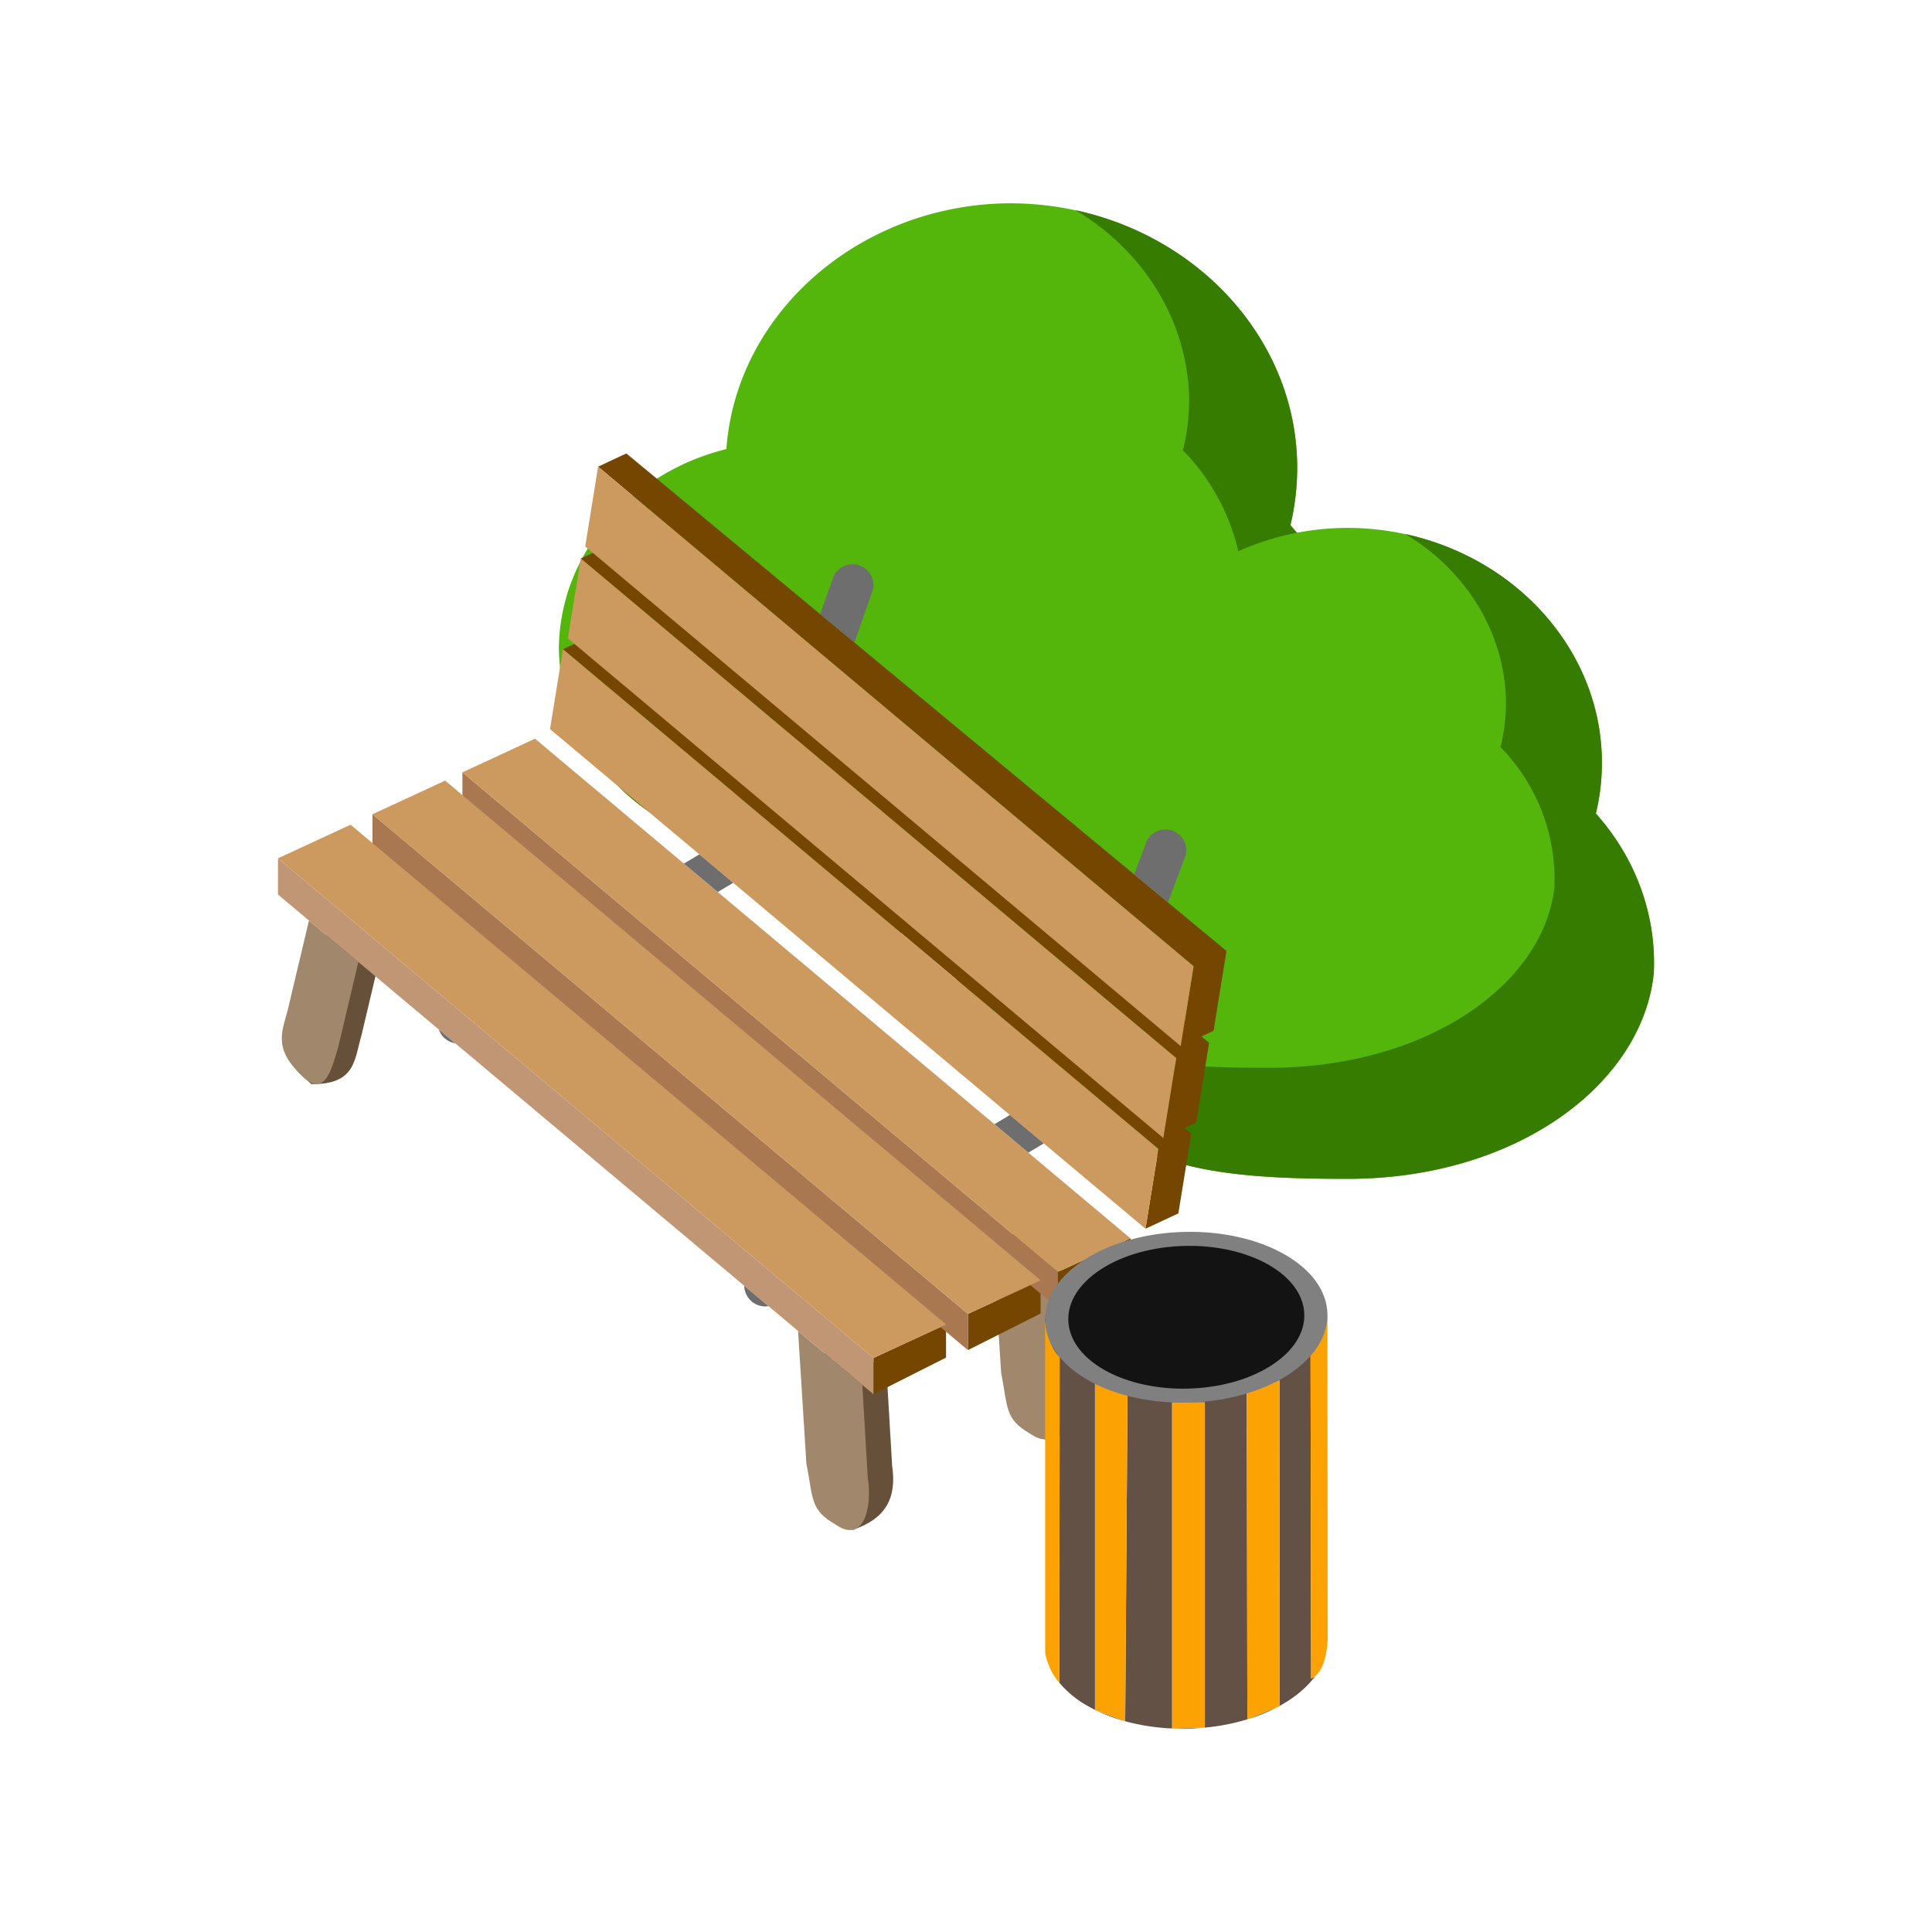 <svg xmlns="http://www.w3.org/2000/svg" xml:space="preserve" fill-rule="evenodd" stroke-linejoin="round" stroke-miterlimit="2" clip-rule="evenodd" viewBox="0 0 64 64">
  <g id="green">
    <path fill="#54b60b" d="M24.062 14.876c.321-4.453 4.307-7.996 9.153-8.138 5.203-.126 9.6 3.706 9.752 8.495a8.195 8.195 0 0 1-.22 2.162c1.502 1.68 2.273 3.815 2.159 5.989-.447 4.122-5.125 7.649-11.424 7.649-4.541 0-8.219-.312-10.276-3.257-2.808-1.031-4.667-3.536-4.693-6.317.038-3.082 2.316-5.783 5.549-6.583Z"/>
    <path fill="#367c01" d="M35.623 6.96c4.189.908 7.216 4.319 7.344 8.278a8.195 8.195 0 0 1-.22 2.162c1.502 1.677 2.273 3.815 2.159 5.986-.449 4.123-5.13 7.647-11.424 7.647-4.543 0-8.221-.312-10.276-3.257-2.358-.873-4.08-2.791-4.57-5.085a7.372 7.372 0 0 0 2.337 1.341c1.918 2.58 5.345 2.855 9.579 2.855 5.863 0 10.225-3.094 10.646-6.715a7.058 7.058 0 0 0-2.013-5.255c.156-.62.224-1.258.201-1.897-.111-2.46-1.516-4.721-3.763-6.06Z"/>
    <path fill="#54b60b" d="M36.284 24.713c.286-3.953 3.822-7.097 8.123-7.223 4.618-.111 8.52 3.289 8.654 7.54a7.2 7.2 0 0 1-.195 1.918c1.333 1.491 2.017 3.386 1.916 5.315-.396 3.658-4.548 6.788-10.138 6.788-4.03 0-7.294-.277-9.12-2.89-2.491-.915-4.141-3.138-4.164-5.607.033-2.735 2.055-5.132 4.924-5.841Z"/>
    <path fill="#367c01" d="M46.544 17.688c3.717.806 6.404 3.832 6.517 7.346a7.2 7.2 0 0 1-.195 1.918c1.333 1.489 2.017 3.386 1.916 5.313-.398 3.659-4.552 6.786-10.138 6.786-4.032 0-7.296-.277-9.12-2.89-2.092-.775-3.621-2.477-4.055-4.513a6.541 6.541 0 0 0 2.074 1.19c1.702 2.29 4.743 2.533 8.501 2.533 5.203 0 9.074-2.745 9.447-5.959a6.259 6.259 0 0 0-1.786-4.663c.138-.55.198-1.117.178-1.684-.098-2.183-1.345-4.189-3.339-5.377Z"/>
  </g>
  <g id="brown">
    <path fill="#66503a" d="M28.249 50.677c-.857-.492-.494-1.389-.728-2.578l-.278-4.387 2.131 1.788.179 3.054c.163 1.087-.23 1.766-1.304 2.123Zm0 0c.033.022-.036.012 0 0ZM12.634 31.511l-.661 2.788c-.236.794-.183 1.634-1.659 1.612l-.419-.381c-.806-.878.306-1.896.467-2.71l.635-2.682 1.637 1.373Zm23.052 11.045.178 3.054c.163 1.086-.111 1.821-1.149 2.131-.035.01-.065-.039-.097-.062-.856-.493-.551-1.336-.786-2.524l-.276-4.386 2.13 1.787Z"/>
    <path fill="#a1886c" d="m11.871 31.868-.659 2.786c-.236.795-.46 1.826-1.317.876l-.09-.095c-.806-.878-.365-1.445-.207-2.259l.637-2.683 1.636 1.375Zm16.694 14.008.179 3.054c.163 1.086-.155 2.113-.964 1.636l-.097-.061c-.855-.494-.736-.841-.971-2.029l-.275-4.386 2.128 1.786Zm6.451-3.008.179 3.055c.162 1.086-.155 2.113-.965 1.637l-.097-.063c-.856-.492-.736-.841-.97-2.03l-.278-4.386 2.131 1.787Z"/>
    <path fill="#754600" d="m39.244 37.367.22.183-.429 2.645-1.089.509.427-2.645-19.725-16.552.935-.436 19.085 15.818.296-1.836-19.725-16.552.936-.438 19.064 15.805.3-1.859-19.726-16.551.936-.437 19.88 16.48-.428 2.645-.4.188.252.21-.426 2.646-.383.177Zm-1.796 3.655v1.101l-2.405 1.212v-1.199l2.405-1.114Zm-2.977 1.389v1.101l-2.407 1.212v-1.199l2.407-1.114Zm-3.132 1.461v1.1l-2.405 1.213v-1.2l2.405-1.113Z"/>
    <path fill="#aa7850" d="M35.043 43.335 15.318 26.783v-1.198l19.725 16.551v1.199Zm-2.979 1.389L12.339 28.172v-1.199l19.725 16.552v1.199Z"/>
    <path fill="#cc995e" d="M37.946 40.704 18.22 24.152l.428-2.645 19.725 16.552-.427 2.645Zm.59-3.006L18.811 21.147l.428-2.646 19.725 16.552-.428 2.645Zm.576-3.044L19.386 18.103l.427-2.645 19.726 16.551-.427 2.645Zm-4.069 7.482L15.318 25.585l2.405-1.115 19.725 16.552-2.405 1.114Zm-2.979 1.389L12.339 26.973l2.406-1.114 19.726 16.552-2.407 1.114Zm-3.13 1.46L9.208 28.433l2.405-1.113 19.726 16.552-2.405 1.113Z"/>
    <path fill="#c19674" d="M28.934 46.185 9.208 29.633v-1.2l19.726 16.552v1.2Z"/>
    <path fill="#635146" d="M34.623 43.787v-.157h9.301v.25c-.091.469-.263.777-.511.932l.019 10.794a.622.622 0 0 0 .137-.084c-.217.298-.522.58-.916.832a4.845 4.845 0 0 1-.261.155l-.008-10.783-1.082.435.018 10.794a7.113 7.113 0 0 1-1.408.275V46.458h-1.083v10.8a7.119 7.119 0 0 1-1.556-.239l.077-10.78-1.077-.388v10.791a6.494 6.494 0 0 1-.233-.125 3.342 3.342 0 0 1-.949-.777l.013-10.785c-.219-.186-.381-.567-.481-1.168Zm9.348 10.667Zm-1.67 2.104a5.756 5.756 0 0 1-.981.397l.981-.397Zm-2.389.672c-.36.034-.722.044-1.083.028l1.083-.028Zm-2.639-.211a5.637 5.637 0 0 1-.925-.341l.925.341Z"/>
  </g>
  <g id="orange">
    <path fill="#fca303" d="M39.912 46.458V57.23l-1.083.028v-10.8h1.083Zm2.472-.732.008 10.795-1.072.434-.018-10.794 1.082-.435Zm1.589-2.189.008 10.795c-.054.78-.258 1.146-.549 1.274l-.019-10.794c.305-.19.493-.611.56-1.275Zm-6.623 2.702-.077 10.78-1-.369V45.851l1.077.388Zm-2.246-1.284-.013 10.785c-.163-.181-.365-.487-.468-.964V43.787c.1.601.262.982.481 1.168Z"/>
  </g>
  <g id="grey">
    <path fill="#6e6e6e" d="m22.654 28.608.512-.306 1.123.942-.512.306-1.123-.942Zm4.516-8.264.405-1.147a.698.698 0 0 1 .668-.507.701.701 0 0 1 .683.818l-.621 1.777-1.135-.941Zm10.399 8.621.365-.958a.694.694 0 0 1 .673-.531.695.695 0 0 1 .676.84l-.592 1.578-1.122-.929Zm-2.992 8.912-.512.306-1.123-.943.512-.305 1.123.942Zm-9.118 5.392a.699.699 0 0 1-.806-.676l.806.676Zm-10.381-8.71a.697.697 0 0 1-.542-.456l.542.456Z"/>
    <path fill="#808080" d="M42.555 41.555c1.852 1.058 1.896 2.85.098 3.999-1.797 1.148-4.761 1.221-6.613.163-1.853-1.059-1.897-2.85-.099-3.999s4.761-1.222 6.614-.163Z"/>
    <path fill="#131313" d="M42.021 41.896c1.549.885 1.586 2.383.083 3.343-1.503.961-3.981 1.022-5.53.137-1.548-.885-1.585-2.383-.082-3.343 1.503-.961 3.98-1.022 5.529-.137Z"/>
  </g>
</svg>
